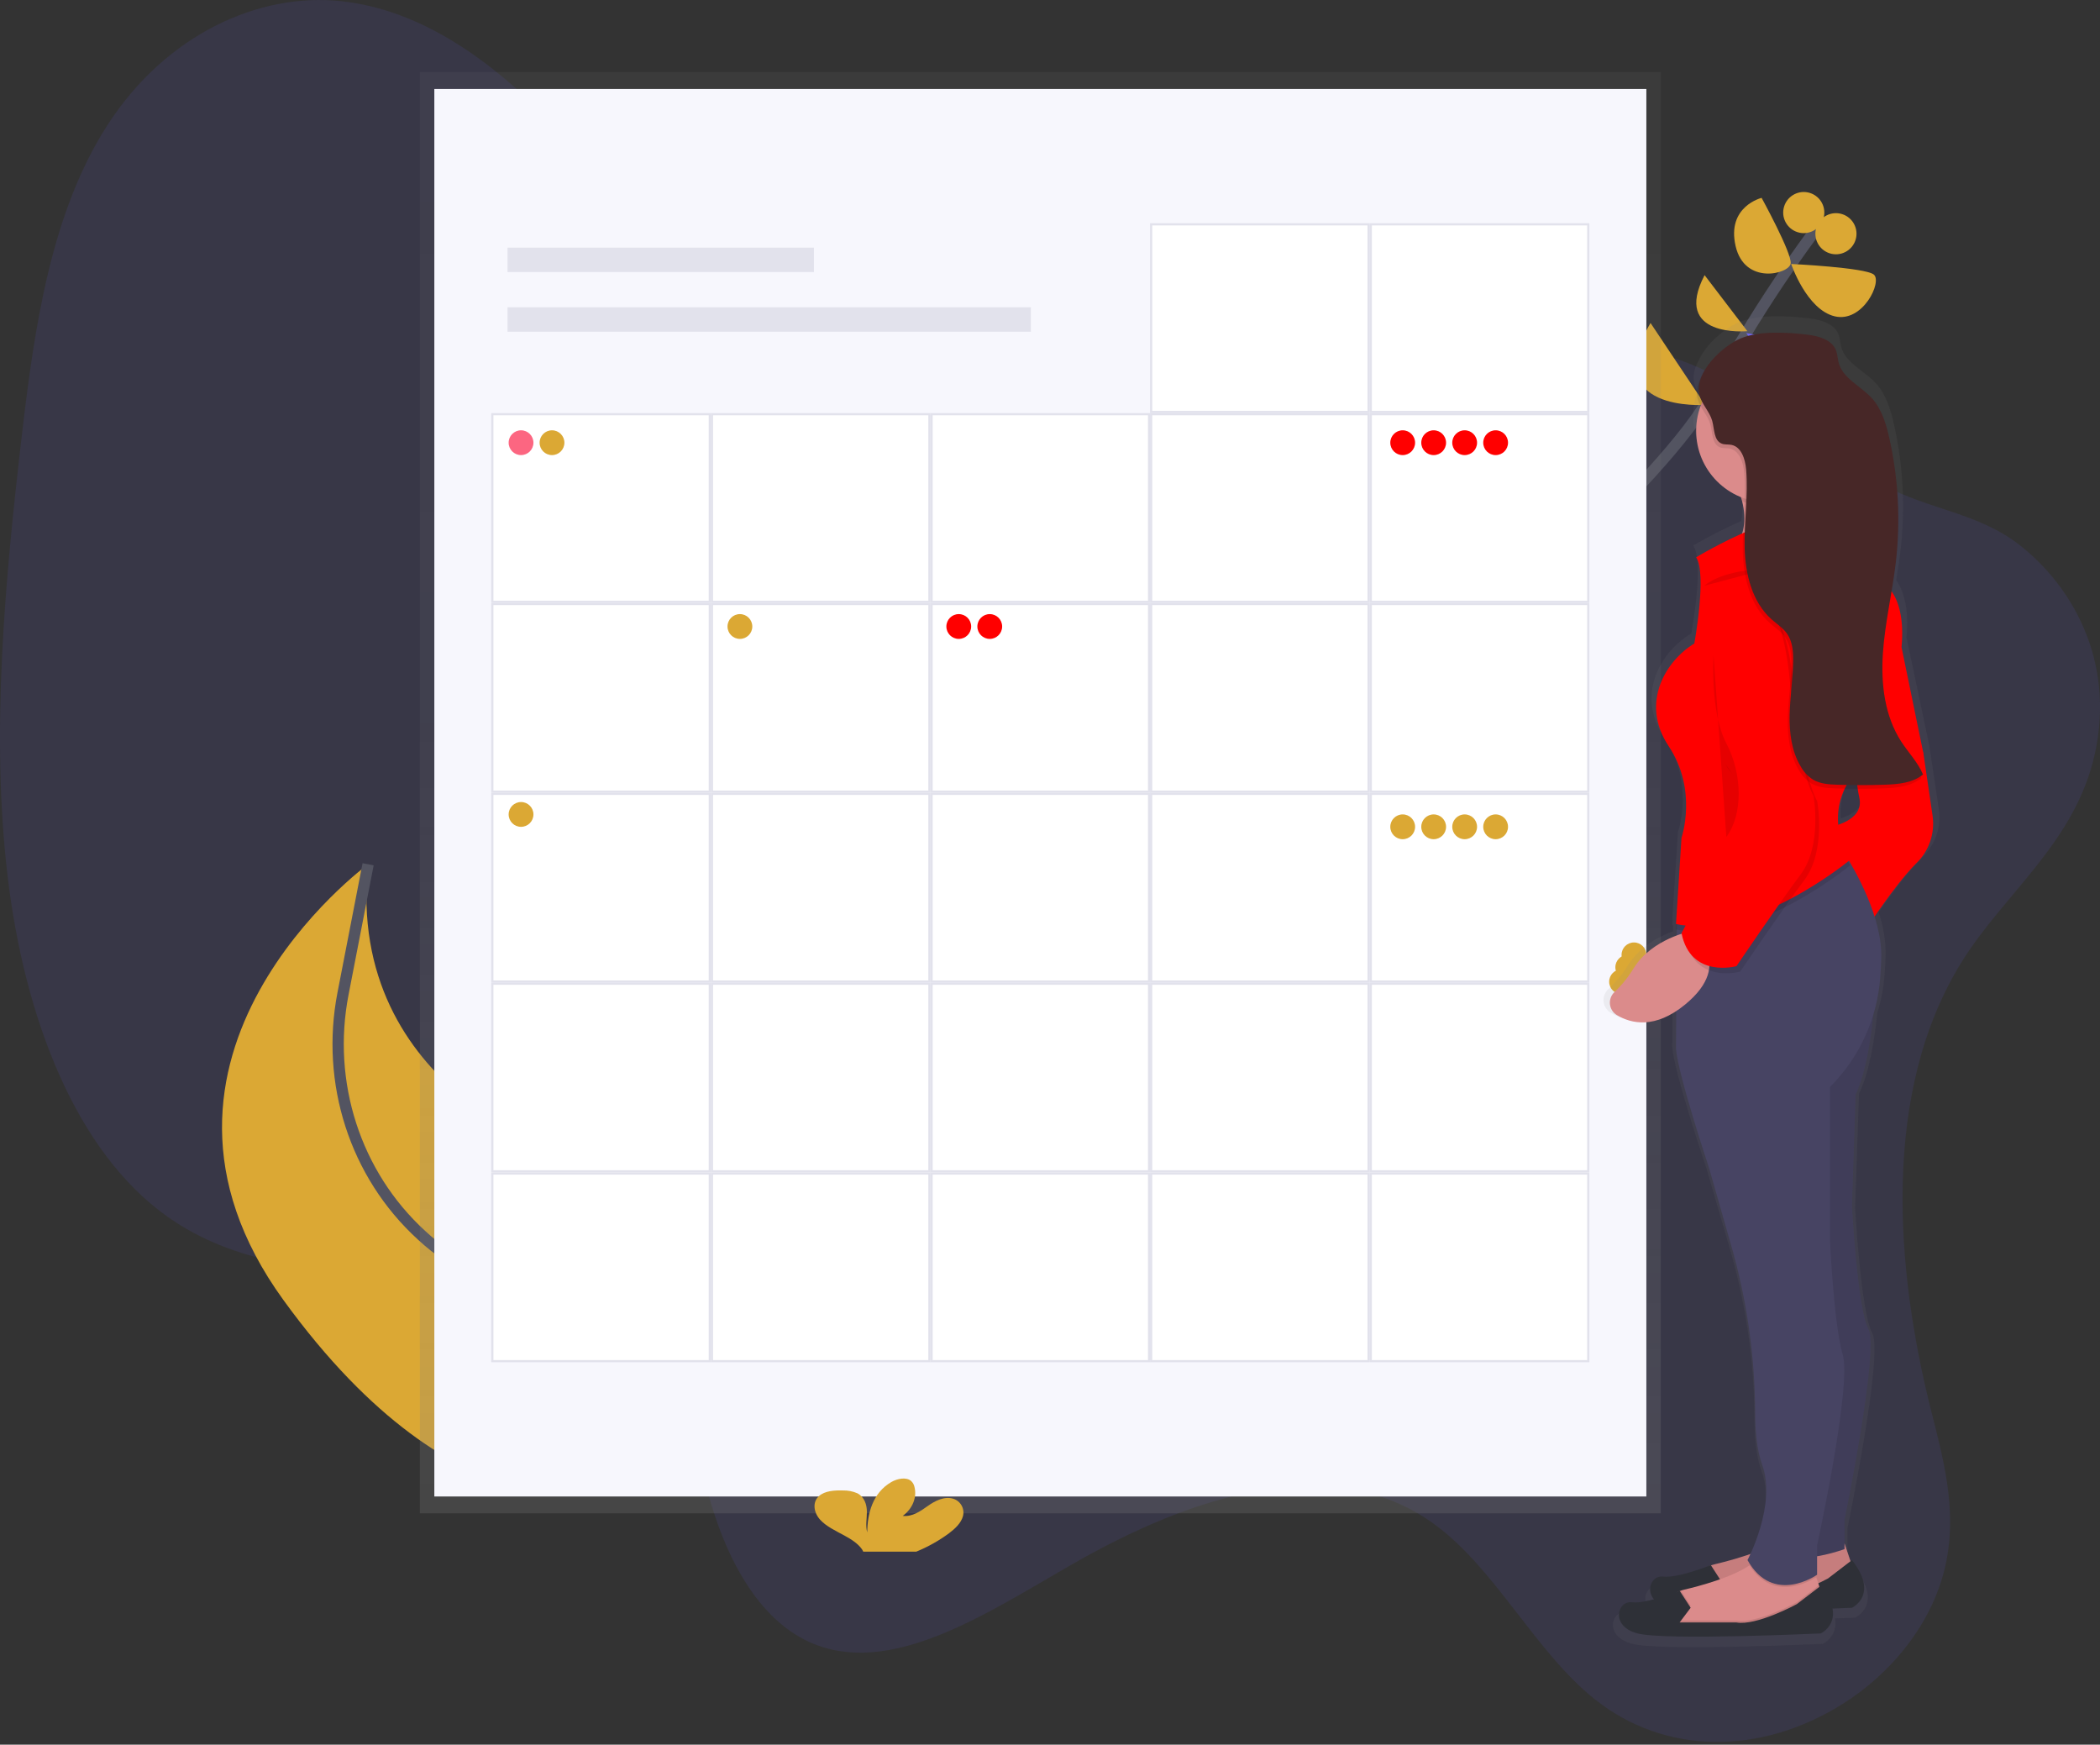 <svg width="372" height="309" viewBox="0 0 372 309" fill="none" xmlns="http://www.w3.org/2000/svg">
<rect x="0" y="0" width="372" height="309" fill="#333333" stroke="none"/>
<g clip-path="url(#clip0)">
<path opacity="0.1" d="M347.437 170.467C333.148 193.582 335.826 225.071 342.101 249.899C344.201 258.213 346.62 266.988 344.825 276.292C342.629 287.668 334.624 296.602 326.522 301.717C311.752 311.021 294.886 310.763 282.605 301.036C272 292.634 265.015 277.979 254.186 270.028C236.08 256.718 211.217 264.785 189.628 277.224C174.361 286.004 157.557 297.176 143.446 290.85C133.519 286.408 127.328 273.876 124.438 260.239C123.044 253.655 122.2 246.463 119.003 241.447C117.1 238.465 114.484 236.47 111.772 234.833C87.02 219.909 53.532 232.386 29.663 215.486C13.54 204.075 4.376 180.507 1.363 155.304C-1.649 130.102 0.828 103.136 3.929 76.585C6.136 57.709 9.122 37.514 19.03 22.163C29.512 5.925 46.035 -1.337 60.397 0.204C74.758 1.745 87.228 10.845 97.977 21.966C111.41 35.866 123.525 53.617 140.911 58.102C152.753 61.157 165.686 57.62 178.279 55.621C199.305 52.277 220.039 53.236 240.626 54.492C260.335 55.694 280.163 57.188 298.527 64.123C311.521 69.035 321.495 79.259 333.622 85.908C341.527 90.242 350.445 90.793 357.811 96.571C366.883 103.69 374.734 116.831 371.102 133.442C367.638 149.245 355.018 158.201 347.437 170.467Z" fill="#6C63FF"/>
<path d="M255.986 118.221C255.986 118.221 294.895 85.619 303.548 69.181C312.2 52.743 323.214 38.578 323.214 38.578" stroke="#535461" stroke-width="2" stroke-miterlimit="10"/>
<path d="M318.098 75.325L301.268 71.531C301.268 71.531 305.239 89.282 318.098 75.325Z" fill="#6C63FF"/>
<path d="M292.379 57.204L302.064 71.708C302.064 71.708 283.13 73.076 292.379 57.204Z" fill="#DBA834"/>
<path d="M324.72 61.692L309.338 58.995C309.338 58.995 319 73.692 324.72 61.692Z" fill="#6C63FF"/>
<path d="M301.955 48.729L309.533 58.652C309.533 58.652 296.119 59.923 301.955 48.729Z" fill="#DBA834"/>
<path d="M317.293 46.752C317.293 46.752 330.391 47.376 331.932 48.628C333.473 49.88 329.979 57.219 324.998 56.021C320.017 54.823 317.293 46.752 317.293 46.752Z" fill="#DBA834"/>
<path d="M312.058 35.045C312.058 35.045 317.409 44.795 317.209 46.652C317.008 48.509 309.053 50.593 307.447 43.57C305.84 36.547 312.058 35.045 312.058 35.045Z" fill="#DBA834"/>
<path d="M328.697 42.492C329.303 40.574 328.239 38.528 326.321 37.922C324.403 37.316 322.357 38.38 321.751 40.298C321.145 42.216 322.209 44.262 324.127 44.868C326.046 45.474 328.092 44.41 328.697 42.492Z" fill="#DBA834"/>
<path d="M322.996 38.744C323.602 36.825 322.538 34.779 320.62 34.174C318.702 33.568 316.656 34.632 316.05 36.55C315.444 38.468 316.508 40.514 318.426 41.12C320.344 41.726 322.39 40.662 322.996 38.744Z" fill="#DBA834"/>
<path d="M134.625 246.024C134.625 246.024 140.87 227.448 101.283 205.054C101.283 205.054 61.087 193.331 65.198 153.074C65.198 153.074 18.861 187.021 50.216 230.264C81.57 273.506 108.633 264.068 108.633 264.068L134.625 246.024Z" fill="#DBA834"/>
<path d="M122.554 254.414C122.554 254.414 103.239 233.538 84.724 225.467C81.026 223.803 77.627 221.539 74.666 218.768C62.862 207.982 57.715 191.705 60.759 176.007L65.208 153.074" stroke="#535461" stroke-width="2" stroke-miterlimit="10"/>
<path d="M294.197 12.79H74.377V268.021H294.197V12.79Z" fill="url(#paint0_linear)"/>
<path d="M291.64 15.76H76.939V265.043H291.64V15.76Z" fill="#F7F7FD"/>
<path d="M144.182 43.859H89.906V48.182H144.182V43.859Z" fill="#E2E2EC"/>
<path d="M182.606 54.426H89.906V58.749H182.606V54.426Z" fill="#E2E2EC"/>
<path d="M281.358 39.729H242.838V72.968H281.358V39.729Z" fill="white"/>
<path d="M281.153 39.922V72.775H243.014V39.922H281.153ZM281.538 39.537H242.629V73.16H281.538V39.537Z" fill="#E2E2EC"/>
<path d="M242.453 39.729H203.934V72.968H242.453V39.729Z" fill="white"/>
<path d="M242.244 39.922V72.775H204.106V39.922H242.244ZM242.63 39.537H203.721V73.16H242.63V39.537Z" fill="#E2E2EC"/>
<path d="M281.358 73.353H242.838V106.591H281.358V73.353Z" fill="white"/>
<path d="M281.153 73.546V106.398H243.014V73.546H281.153ZM281.538 73.16H242.629V106.784H281.538V73.16Z" fill="#E2E2EC"/>
<path d="M242.453 73.353H203.934V106.591H242.453V73.353Z" fill="white"/>
<path d="M242.244 73.546V106.398H204.106V73.546H242.244ZM242.63 73.16H203.721V106.784H242.63V73.16Z" fill="#E2E2EC"/>
<path d="M203.547 73.353H165.027V106.591H203.547V73.353Z" fill="white"/>
<path d="M203.356 73.546V106.398H165.217V73.546H203.356ZM203.741 73.16H164.832V106.784H203.741V73.16Z" fill="#E2E2EC"/>
<path d="M164.643 73.353H126.123V106.591H164.643V73.353Z" fill="white"/>
<path d="M164.449 73.546V106.398H126.311V73.546H164.449ZM164.835 73.16H125.926V106.784H164.835V73.16Z" fill="#E2E2EC"/>
<path d="M125.737 73.353H87.217V106.591H125.737V73.353Z" fill="white"/>
<path d="M125.545 73.546V106.398H87.407V73.546H125.545ZM125.93 73.16H87.022V106.784H125.93V73.16Z" fill="#E2E2EC"/>
<path d="M281.358 106.973H242.838V140.211H281.358V106.973Z" fill="white"/>
<path d="M281.153 107.169V140.022H243.014V107.169H281.153ZM281.538 106.784H242.629V140.407H281.538V106.784Z" fill="#E2E2EC"/>
<path d="M242.453 106.973H203.934V140.211H242.453V106.973Z" fill="white"/>
<path d="M242.244 107.169V140.022H204.106V107.169H242.244ZM242.63 106.784H203.721V140.407H242.63V106.784Z" fill="#E2E2EC"/>
<path d="M203.547 106.973H165.027V140.211H203.547V106.973Z" fill="white"/>
<path d="M203.356 107.169V140.022H165.217V107.169H203.356ZM203.741 106.784H164.832V140.407H203.741V106.784Z" fill="#E2E2EC"/>
<path d="M164.643 106.973H126.123V140.211H164.643V106.973Z" fill="white"/>
<path d="M164.449 107.169V140.022H126.311V107.169H164.449ZM164.835 106.784H125.926V140.407H164.835V106.784Z" fill="#E2E2EC"/>
<path d="M125.737 106.973H87.217V140.211H125.737V106.973Z" fill="white"/>
<path d="M125.545 107.169V140.022H87.407V107.169H125.545ZM125.93 106.784H87.022V140.407H125.93V106.784Z" fill="#E2E2EC"/>
<path d="M281.358 140.596H242.838V173.834H281.358V140.596Z" fill="white"/>
<path d="M281.153 140.789V173.642H243.014V140.789H281.153ZM281.538 140.403H242.629V174.027H281.538V140.403Z" fill="#E2E2EC"/>
<path d="M242.453 140.596H203.934V173.834H242.453V140.596Z" fill="white"/>
<path d="M242.244 140.789V173.642H204.106V140.789H242.244ZM242.63 140.403H203.721V174.027H242.63V140.403Z" fill="#E2E2EC"/>
<path d="M203.547 140.596H165.027V173.834H203.547V140.596Z" fill="white"/>
<path d="M203.356 140.789V173.642H165.217V140.789H203.356ZM203.741 140.403H164.832V174.027H203.741V140.403Z" fill="#E2E2EC"/>
<path d="M164.643 140.596H126.123V173.834H164.643V140.596Z" fill="white"/>
<path d="M164.449 140.789V173.642H126.311V140.789H164.449ZM164.835 140.403H125.926V174.027H164.835V140.403Z" fill="#E2E2EC"/>
<path d="M125.737 140.596H87.217V173.834H125.737V140.596Z" fill="white"/>
<path d="M125.545 140.789V173.642H87.407V140.789H125.545ZM125.93 140.403H87.022V174.027H125.93V140.403Z" fill="#E2E2EC"/>
<path d="M281.358 174.216H242.838V207.454H281.358V174.216Z" fill="white"/>
<path d="M281.153 174.412V207.261H243.014V174.412H281.153ZM281.538 174.027H242.629V207.646H281.538V174.027Z" fill="#E2E2EC"/>
<path d="M242.453 174.216H203.934V207.454H242.453V174.216Z" fill="white"/>
<path d="M242.244 174.412V207.261H204.106V174.412H242.244ZM242.63 174.027H203.721V207.646H242.63V174.027Z" fill="#E2E2EC"/>
<path d="M203.547 174.216H165.027V207.454H203.547V174.216Z" fill="white"/>
<path d="M203.356 174.412V207.261H165.217V174.412H203.356ZM203.741 174.027H164.832V207.646H203.741V174.027Z" fill="#E2E2EC"/>
<path d="M164.643 174.216H126.123V207.454H164.643V174.216Z" fill="white"/>
<path d="M164.449 174.412V207.261H126.311V174.412H164.449ZM164.835 174.027H125.926V207.646H164.835V174.027Z" fill="#E2E2EC"/>
<path d="M125.737 174.216H87.217V207.454H125.737V174.216Z" fill="white"/>
<path d="M125.545 174.412V207.261H87.407V174.412H125.545ZM125.93 174.027H87.022V207.646H125.93V174.027Z" fill="#E2E2EC"/>
<path d="M281.358 207.839H242.838V241.077H281.358V207.839Z" fill="white"/>
<path d="M281.153 208.032V240.885H243.014V208.032H281.153ZM281.538 207.646H242.629V241.27H281.538V207.646Z" fill="#E2E2EC"/>
<path d="M242.453 207.839H203.934V241.077H242.453V207.839Z" fill="white"/>
<path d="M242.244 208.032V240.885H204.106V208.032H242.244ZM242.63 207.646H203.721V241.27H242.63V207.646Z" fill="#E2E2EC"/>
<path d="M203.547 207.839H165.027V241.077H203.547V207.839Z" fill="white"/>
<path d="M203.356 208.032V240.885H165.217V208.032H203.356ZM203.741 207.646H164.832V241.27H203.741V207.646Z" fill="#E2E2EC"/>
<path d="M164.643 207.839H126.123V241.077H164.643V207.839Z" fill="white"/>
<path d="M164.449 208.032V240.885H126.311V208.032H164.449ZM164.835 207.646H125.926V241.27H164.835V207.646Z" fill="#E2E2EC"/>
<path d="M125.737 207.839H87.217V241.077H125.737V207.839Z" fill="white"/>
<path d="M125.545 208.032V240.885H87.407V208.032H125.545ZM125.93 207.646H87.022V241.27H125.93V207.646Z" fill="#E2E2EC"/>
<path d="M168.125 271.549C169.227 270.713 170.263 269.727 170.583 268.525C170.747 267.889 170.66 267.214 170.34 266.641C170.02 266.067 169.492 265.638 168.865 265.443C167.289 264.95 165.606 265.829 164.327 266.742C163.048 267.655 161.588 268.668 159.916 268.479C161.645 267.227 162.47 265.197 161.992 263.352C161.91 262.954 161.709 262.591 161.414 262.311C160.54 261.541 158.953 261.876 157.905 262.477C154.572 264.403 153.644 268.082 153.625 271.407C153.29 270.209 153.571 268.961 153.563 267.728C153.555 266.495 153.143 265.135 151.872 264.473C151.058 264.12 150.177 263.95 149.291 263.976C147.792 263.929 146.124 264.053 145.103 264.946C143.832 266.056 144.163 267.92 145.269 269.142C146.375 270.363 148.058 271.129 149.603 271.973C150.782 272.616 151.976 273.368 152.685 274.385C152.778 274.519 152.855 274.664 152.916 274.816H162.304C164.372 273.972 166.327 272.875 168.125 271.549Z" fill="#DBA834"/>
<path d="M92.299 80.603C93.512 80.603 94.495 79.62 94.495 78.407C94.495 77.195 93.512 76.211 92.299 76.211C91.087 76.211 90.103 77.195 90.103 78.407C90.103 79.62 91.087 80.603 92.299 80.603Z" fill="#FC6681"/>
<path d="M97.784 80.603C98.996 80.603 99.98 79.62 99.98 78.407C99.98 77.195 98.996 76.211 97.784 76.211C96.571 76.211 95.588 77.195 95.588 78.407C95.588 79.62 96.571 80.603 97.784 80.603Z" fill="#DBA834"/>
<path d="M169.838 113.156C171.051 113.156 172.034 112.172 172.034 110.96C172.034 109.747 171.051 108.764 169.838 108.764C168.626 108.764 167.643 109.747 167.643 110.96C167.643 112.172 168.626 113.156 169.838 113.156Z" fill="#FF0000"/>
<path d="M175.329 113.156C176.541 113.156 177.524 112.172 177.524 110.96C177.524 109.747 176.541 108.764 175.329 108.764C174.116 108.764 173.133 109.747 173.133 110.96C173.133 112.172 174.116 113.156 175.329 113.156Z" fill="#FF0000"/>
<path d="M287.249 176.065C288.461 176.065 289.444 175.082 289.444 173.869C289.444 172.656 288.461 171.673 287.249 171.673C286.036 171.673 285.053 172.656 285.053 173.869C285.053 175.082 286.036 176.065 287.249 176.065Z" fill="#DBA834"/>
<path d="M288.346 173.507C289.559 173.507 290.542 172.524 290.542 171.311C290.542 170.098 289.559 169.115 288.346 169.115C287.134 169.115 286.15 170.098 286.15 171.311C286.15 172.524 287.134 173.507 288.346 173.507Z" fill="#DBA834"/>
<path d="M289.444 171.311C290.657 171.311 291.64 170.328 291.64 169.115C291.64 167.902 290.657 166.919 289.444 166.919C288.231 166.919 287.248 167.902 287.248 169.115C287.248 170.328 288.231 171.311 289.444 171.311Z" fill="#DBA834"/>
<path d="M248.477 80.603C249.69 80.603 250.673 79.62 250.673 78.407C250.673 77.195 249.69 76.211 248.477 76.211C247.264 76.211 246.281 77.195 246.281 78.407C246.281 79.62 247.264 80.603 248.477 80.603Z" fill="#FF0000"/>
<path d="M253.963 80.603C255.176 80.603 256.159 79.62 256.159 78.407C256.159 77.195 255.176 76.211 253.963 76.211C252.751 76.211 251.768 77.195 251.768 78.407C251.768 79.62 252.751 80.603 253.963 80.603Z" fill="#FF0000"/>
<path d="M259.454 80.603C260.666 80.603 261.65 79.62 261.65 78.407C261.65 77.195 260.666 76.211 259.454 76.211C258.241 76.211 257.258 77.195 257.258 78.407C257.258 79.62 258.241 80.603 259.454 80.603Z" fill="#FF0000"/>
<path d="M264.94 80.603C266.153 80.603 267.136 79.62 267.136 78.407C267.136 77.195 266.153 76.211 264.94 76.211C263.727 76.211 262.744 77.195 262.744 78.407C262.744 79.62 263.727 80.603 264.94 80.603Z" fill="#FF0000"/>
<path d="M248.477 148.632C249.69 148.632 250.673 147.649 250.673 146.436C250.673 145.223 249.69 144.24 248.477 144.24C247.264 144.24 246.281 145.223 246.281 146.436C246.281 147.649 247.264 148.632 248.477 148.632Z" fill="#DBA834"/>
<path d="M253.963 148.632C255.176 148.632 256.159 147.649 256.159 146.436C256.159 145.223 255.176 144.24 253.963 144.24C252.751 144.24 251.768 145.223 251.768 146.436C251.768 147.649 252.751 148.632 253.963 148.632Z" fill="#DBA834"/>
<path d="M259.454 148.632C260.666 148.632 261.65 147.649 261.65 146.436C261.65 145.223 260.666 144.24 259.454 144.24C258.241 144.24 257.258 145.223 257.258 146.436C257.258 147.649 258.241 148.632 259.454 148.632Z" fill="#DBA834"/>
<path d="M264.94 148.632C266.153 148.632 267.136 147.649 267.136 146.436C267.136 145.223 266.153 144.24 264.94 144.24C263.727 144.24 262.744 145.223 262.744 146.436C262.744 147.649 263.727 148.632 264.94 148.632Z" fill="#DBA834"/>
<path d="M131.069 113.156C132.282 113.156 133.265 112.172 133.265 110.96C133.265 109.747 132.282 108.764 131.069 108.764C129.856 108.764 128.873 109.747 128.873 110.96C128.873 112.172 129.856 113.156 131.069 113.156Z" fill="#DBA834"/>
<path d="M92.299 146.44C93.512 146.44 94.495 145.457 94.495 144.244C94.495 143.031 93.512 142.048 92.299 142.048C91.087 142.048 90.103 143.031 90.103 144.244C90.103 145.457 91.087 146.44 92.299 146.44Z" fill="#DBA834"/>
<path d="M285.352 179.378C287.759 180.799 291.515 181.724 296.273 178.669L296.227 185.434C296.566 190.056 302.302 206.972 302.302 206.972L306.347 220.879C309.245 230.704 310.742 240.889 310.793 251.132C310.793 254.526 311.108 258.024 312.083 260.655C314.237 266.476 311.236 273.976 309.933 276.769C307.742 277.51 305.513 278.137 303.257 278.649C303.054 278.696 302.855 278.756 302.66 278.83L302.633 278.792C302.633 278.792 296.562 281.2 293.865 280.868C291.854 280.622 290.595 283.13 292.17 284.975C290.683 285.36 289.158 285.634 288.129 285.507C285.432 285.175 284.08 289.813 289.142 291.139C294.204 292.464 322.885 291.139 322.885 291.139C323.692 290.735 324.342 290.075 324.732 289.262C325.123 288.449 325.232 287.529 325.042 286.647C327.246 286.562 328.621 286.497 328.621 286.497C328.621 286.497 333.683 284.185 328.621 277.879L328.352 278.083L327.269 274.897V270.594C327.269 270.594 333.679 239.775 331.657 236.131C329.634 232.486 328.621 213.93 328.621 213.93L329.307 193.716C331.137 189.941 332.073 184.024 332.547 179.397C333.235 177.19 333.67 174.911 333.841 172.605C333.922 171.519 333.988 170.379 334.03 169.196C334.047 166.602 333.622 164.024 332.774 161.572C334.7 158.798 337.832 154.511 340.417 151.976C344.466 148 343.453 143.358 343.453 143.358L341.766 132.09L337.717 112.87C338.225 107.539 337.112 104.468 335.883 102.735C336.176 101.013 336.449 99.291 336.653 97.561C337.551 90.039 337.151 82.419 335.471 75.032C334.885 72.455 334.088 69.813 332.281 67.859C330.235 65.648 326.915 64.3 326.152 61.403C325.963 60.682 325.955 59.916 325.682 59.222C324.942 57.327 322.6 56.638 320.551 56.391C316.899 55.948 311.617 55.62 308.107 57.046C305.657 58.047 302.283 60.806 300.942 63.764C300.172 65.124 299.813 66.553 300.141 67.898C300.27 68.393 300.466 68.869 300.722 69.312C300.2 70.729 299.934 72.228 299.937 73.738C299.949 76.335 300.742 78.867 302.214 81.006C303.686 83.145 305.768 84.791 308.188 85.731C308.269 85.985 308.342 86.235 308.404 86.482C308.557 87.075 308.668 87.679 308.735 88.288C308.67 89.444 308.597 90.635 308.543 91.81C308.504 91.971 308.463 92.131 308.42 92.287C305.518 93.572 302.688 95.015 299.944 96.61C301.971 99.591 299.605 112.185 299.605 112.185C294.543 115.166 289.481 122.79 294.882 130.742C300.283 138.693 297.244 147.307 297.244 147.307L296.4 160.262V160.285L296.231 162.878H296.296L296.231 163.86L296.377 163.887V164.943C294.008 165.814 290.545 167.57 288.48 170.818C287.503 172.415 286.315 173.873 284.947 175.152C284.633 175.424 284.388 175.767 284.234 176.152C284.079 176.538 284.019 176.955 284.059 177.369C284.098 177.783 284.236 178.181 284.461 178.53C284.686 178.88 284.991 179.17 285.352 179.378ZM326.094 144.953C325.891 142.712 326.305 140.457 327.292 138.435C328.086 138.45 328.881 138.459 329.677 138.462C329.758 139.02 329.854 139.552 329.97 140.037C330.655 142.957 327.916 144.356 326.09 144.949L326.094 144.953Z" fill="url(#paint1_linear)"/>
<path d="M326.762 273.387L328.06 277.282L323.822 281.519L309.861 284.767L299.795 283.792L300.446 280.221C300.638 279.453 301.038 278.753 301.603 278.198C302.167 277.643 302.873 277.254 303.643 277.074C307.781 276.103 315.671 273.884 317.327 270.806L326.762 273.387Z" fill="#DB8B8B"/>
<path opacity="0.1" d="M326.762 273.387L328.06 277.282L323.822 281.519L309.861 284.767L299.795 283.792L300.446 280.221C300.638 279.453 301.038 278.753 301.603 278.198C302.167 277.643 302.873 277.254 303.643 277.074C307.781 276.103 315.671 273.884 317.327 270.806L326.762 273.387Z" fill="black"/>
<path d="M303.059 282.802L305.008 280.206L303.059 277.197C303.059 277.197 297.215 279.555 294.618 279.231C292.022 278.907 290.724 283.469 295.593 284.752C300.462 286.034 328.061 284.752 328.061 284.752C328.061 284.752 332.93 282.479 328.061 276.311L323.823 279.559C323.823 279.559 316.681 283.453 313.11 282.806L303.059 282.802Z" fill="#2E3037"/>
<path d="M294.289 288.315L304.355 289.29L318.316 286.042L322.554 281.804L322.211 280.772L321.726 279.323L321.24 277.914L311.825 275.317C311.344 276.102 310.684 276.762 309.899 277.243C306.84 279.335 301.347 280.845 298.122 281.6C297.992 281.632 297.863 281.672 297.737 281.72C297.054 281.949 296.44 282.347 295.951 282.876C295.462 283.405 295.115 284.049 294.94 284.748L294.289 288.315Z" fill="#DB8B8B"/>
<path opacity="0.1" d="M294.289 288.315L304.355 289.29L318.316 286.042L322.554 281.805L322.211 280.772L318.336 283.754C318.336 283.754 311.193 287.649 307.622 287.001H297.537L299.486 284.405L297.737 281.708C297.054 281.938 296.44 282.335 295.951 282.864C295.462 283.394 295.115 284.037 294.94 284.736L294.289 288.315Z" fill="black"/>
<path d="M297.537 287.348L299.487 284.751L297.537 281.743C297.537 281.743 291.693 284.1 289.097 283.777C286.5 283.453 285.202 288.015 290.072 289.297C294.941 290.58 322.539 289.297 322.539 289.297C322.539 289.297 327.409 287.024 322.539 280.857L318.302 284.104C318.302 284.104 311.159 287.999 307.588 287.352L297.537 287.348Z" fill="#2E3037"/>
<path d="M305.654 99.033C305.654 99.033 321.241 100.655 318.968 94.163C318.333 92.323 318.167 90.352 318.487 88.431C318.891 86.049 319.833 83.791 321.241 81.828L306.629 84.101C307.504 85.565 308.171 87.144 308.609 88.793C310.35 95.677 305.654 99.033 305.654 99.033Z" fill="#DB8B8B"/>
<path d="M332.279 173.06C332.279 173.06 331.956 187.021 328.708 193.84L328.057 213.645C328.057 213.645 329.032 231.828 330.981 235.399C332.93 238.97 326.743 269.165 326.743 269.165V274.362C326.743 274.362 316.342 278.256 313.43 273.711L316.354 235.071L315.055 181.5L332.279 173.06Z" fill="#474463"/>
<path opacity="0.1" d="M332.279 173.06C332.279 173.06 331.956 187.021 328.708 193.84L328.057 213.645C328.057 213.645 329.032 231.828 330.981 235.399C332.93 238.97 326.743 269.165 326.743 269.165V274.362C326.743 274.362 316.342 278.256 313.43 273.711L316.354 235.071L315.055 181.5L332.279 173.06Z" fill="black"/>
<path d="M338.772 128.253L340.722 133.45L342.343 144.491C342.563 146.029 342.412 147.597 341.903 149.065C341.395 150.533 340.543 151.858 339.419 152.931C335.525 156.826 330.328 164.943 330.328 164.943L324.164 146.451C324.164 146.451 330.328 145.477 329.361 141.255C328.394 137.032 328.706 129.212 328.706 129.212L338.772 128.253Z" fill="#FF0000"/>
<path opacity="0.05" d="M338.772 128.253L340.722 133.45L342.343 144.491C342.563 146.029 342.412 147.597 341.903 149.065C341.395 150.533 340.543 151.858 339.419 152.931C335.525 156.826 330.328 164.943 330.328 164.943L324.164 146.451C324.164 146.451 330.328 145.477 329.361 141.255C328.394 137.032 328.706 129.212 328.706 129.212L338.772 128.253Z" fill="#FF0000"/>
<path opacity="0.1" d="M309.914 277.247C314.078 283.796 320.562 280.086 321.71 279.347L321.24 277.914L311.825 275.317C311.349 276.102 310.694 276.763 309.914 277.247Z" fill="black"/>
<path d="M296.891 185.723C297.214 190.268 302.735 206.826 302.735 206.826L306.629 220.452C309.42 230.086 310.861 240.061 310.909 250.092C310.909 253.416 311.214 256.845 312.154 259.422C314.75 266.564 309.557 276.307 309.557 276.307C314.103 284.424 321.885 278.904 321.885 278.904V273.711C321.885 273.711 328.049 245.461 326.431 239.945C324.813 234.428 324.158 219.489 324.158 219.489V192.522C329.359 187.339 332.522 180.459 333.068 173.137C333.145 172.074 333.207 170.956 333.249 169.797C333.511 162.477 328.503 153.883 326.546 150.824C326.076 150.084 325.776 149.668 325.776 149.668L297.106 161.04L297.041 161.067V162.177V164.631L296.891 185.723Z" fill="#474463"/>
<path opacity="0.1" d="M306.629 84.097C307.504 85.561 308.171 87.141 308.609 88.789C310.196 89.391 311.888 89.67 313.584 89.608C315.281 89.545 316.948 89.144 318.487 88.427C318.891 86.047 319.833 83.79 321.241 81.828L306.629 84.097Z" fill="black"/>
<path d="M313.124 88.963C320.117 88.963 325.786 83.293 325.786 76.3C325.786 69.307 320.117 63.637 313.124 63.637C306.13 63.637 300.461 69.307 300.461 76.3C300.461 83.293 306.13 88.963 313.124 88.963Z" fill="#DB8B8B"/>
<path opacity="0.1" d="M296.891 164.619L297.029 164.646C310.644 167.447 327.737 153.255 327.737 153.255C327.279 152.483 326.883 151.675 326.554 150.839C326.084 150.1 325.783 149.684 325.783 149.684L297.114 161.056L297.041 162.192L296.891 164.619Z" fill="black"/>
<path d="M300.461 98.705C300.461 98.705 318.645 87.665 324.489 92.21L332.606 102.612C332.606 102.612 337.802 104.233 336.843 114.623L340.722 133.45L329.034 136.374C329.034 136.374 322.216 142.869 327.736 152.284C327.736 152.284 310.528 166.569 296.89 163.649L297.865 148.389C297.865 148.389 300.789 139.949 295.592 132.155C290.395 124.362 295.268 116.896 300.138 113.972C300.138 113.968 302.407 101.629 300.461 98.705Z" fill="#FF0000"/>
<path d="M299.487 164.943C299.487 164.943 292.669 166.241 289.421 171.438C288.484 172.997 287.341 174.422 286.023 175.676C285.727 175.944 285.497 176.279 285.352 176.652C285.208 177.025 285.152 177.427 285.189 177.825C285.226 178.224 285.356 178.608 285.568 178.948C285.78 179.287 286.067 179.573 286.409 179.782C288.986 181.323 293.189 182.282 298.497 177.922C307.604 170.463 299.487 164.943 299.487 164.943Z" fill="#DB8B8B"/>
<path opacity="0.1" d="M309.553 104.877C309.553 104.877 316.048 104.226 317.67 121.111C319.292 137.996 321.907 141.89 321.907 141.89C321.907 141.89 323.529 150.658 319.635 155.851C315.74 161.044 308.27 172.085 308.27 172.085C308.27 172.085 300.153 174.358 298.531 166.241L308.597 147.411C308.597 147.411 310.219 140.916 306.325 136.37C302.43 131.824 299.487 101.629 309.553 104.877Z" fill="black"/>
<path d="M308.891 103.902C308.891 103.902 315.386 103.251 317.008 120.136C318.63 137.021 321.245 140.916 321.245 140.916C321.245 140.916 322.867 149.684 318.972 154.877C315.078 160.07 307.608 171.111 307.608 171.111C307.608 171.111 299.491 173.383 297.869 165.266L307.935 146.436C307.935 146.436 309.557 139.941 305.662 135.395C301.768 130.849 298.836 100.655 308.891 103.902Z" fill="#FF0000"/>
<path opacity="0.1" d="M303.544 116.076C303.544 116.076 302.896 126.13 305.809 131.662C308.721 137.194 308.733 144.325 305.809 148.228" fill="black"/>
<path opacity="0.1" d="M301.922 103.74C301.922 103.74 304.518 101.144 311.988 100.816C319.458 100.489 322.702 98.22 322.702 98.22" fill="black"/>
<path opacity="0.1" d="M319.98 59.939C321.952 60.182 324.218 60.86 324.919 62.713C325.181 63.395 325.188 64.146 325.369 64.851C326.105 67.686 329.299 69.007 331.267 71.176C333.005 73.103 333.771 75.68 334.349 78.203C335.97 85.439 336.361 92.896 335.505 100.262C334.873 105.655 333.579 110.948 333.217 116.357C332.855 121.766 333.517 127.456 336.472 132.001C337.743 133.955 339.423 135.673 340.324 137.822C338.464 139.332 335.894 139.548 333.494 139.629C330.702 139.724 327.909 139.724 325.115 139.629C323.651 139.579 322.122 139.483 320.858 138.743C319.923 138.145 319.154 137.319 318.624 136.343C317.025 133.646 316.625 130.372 316.698 127.228C316.771 124.085 317.264 120.957 317.322 117.809C317.353 116.095 317.218 114.273 316.232 112.871C315.519 111.857 314.436 111.175 313.512 110.355C310.045 107.273 308.843 102.334 308.727 97.692C308.612 93.05 309.378 88.4 308.985 83.774C308.831 81.963 308.153 79.786 306.373 79.436C305.811 79.324 305.218 79.436 304.678 79.22C303.249 78.669 303.388 76.654 302.98 75.179C302.521 73.522 301.107 72.243 300.71 70.556C299.774 66.627 304.775 61.938 308.053 60.571C311.385 59.176 316.467 59.508 319.98 59.939Z" fill="black"/>
<path d="M320.304 59.292C322.277 59.535 324.542 60.212 325.243 62.066C325.505 62.747 325.513 63.499 325.694 64.204C326.429 67.039 329.623 68.36 331.592 70.529C333.329 72.455 334.096 75.032 334.674 77.556C336.295 84.792 336.685 92.249 335.829 99.615C335.197 105.008 333.903 110.301 333.541 115.71C333.179 121.118 333.841 126.808 336.796 131.354C338.067 133.307 339.747 135.025 340.649 137.175C338.788 138.685 336.218 138.901 333.818 138.982C331.027 139.077 328.234 139.077 325.439 138.982C323.976 138.932 322.446 138.835 321.183 138.096C320.247 137.497 319.478 136.672 318.948 135.696C317.349 132.999 316.949 129.725 317.022 126.581C317.095 123.438 317.588 120.309 317.646 117.162C317.677 115.448 317.542 113.626 316.556 112.223C315.843 111.21 314.761 110.528 313.836 109.708C310.369 106.626 309.167 101.687 309.051 97.045C308.936 92.403 309.703 87.753 309.31 83.126C309.155 81.316 308.477 79.139 306.698 78.789C306.135 78.677 305.542 78.789 305.003 78.573C303.573 78.022 303.712 76.007 303.304 74.532C302.845 72.875 301.432 71.596 301.035 69.909C300.099 65.98 305.099 61.291 308.377 59.924C311.71 58.525 316.791 58.856 320.304 59.292Z" fill="#472727"/>
</g>
<defs>
<linearGradient id="paint0_linear" x1="184.289" y1="268.017" x2="184.289" y2="12.79" gradientUnits="userSpaceOnUse">
<stop stop-color="#808080" stop-opacity="0.25"/>
<stop offset="0.54" stop-color="#808080" stop-opacity="0.12"/>
<stop offset="1" stop-color="#808080" stop-opacity="0.1"/>
</linearGradient>
<linearGradient id="paint1_linear" x1="-108479" y1="190248" x2="-108479" y2="46015.8" gradientUnits="userSpaceOnUse">
<stop stop-color="#808080" stop-opacity="0.25"/>
<stop offset="0.54" stop-color="#808080" stop-opacity="0.12"/>
<stop offset="1" stop-color="#808080" stop-opacity="0.1"/>
</linearGradient>
<clipPath id="clip0">
<rect width="372" height="308.501" fill="white"/>
</clipPath>
</defs>
</svg>
